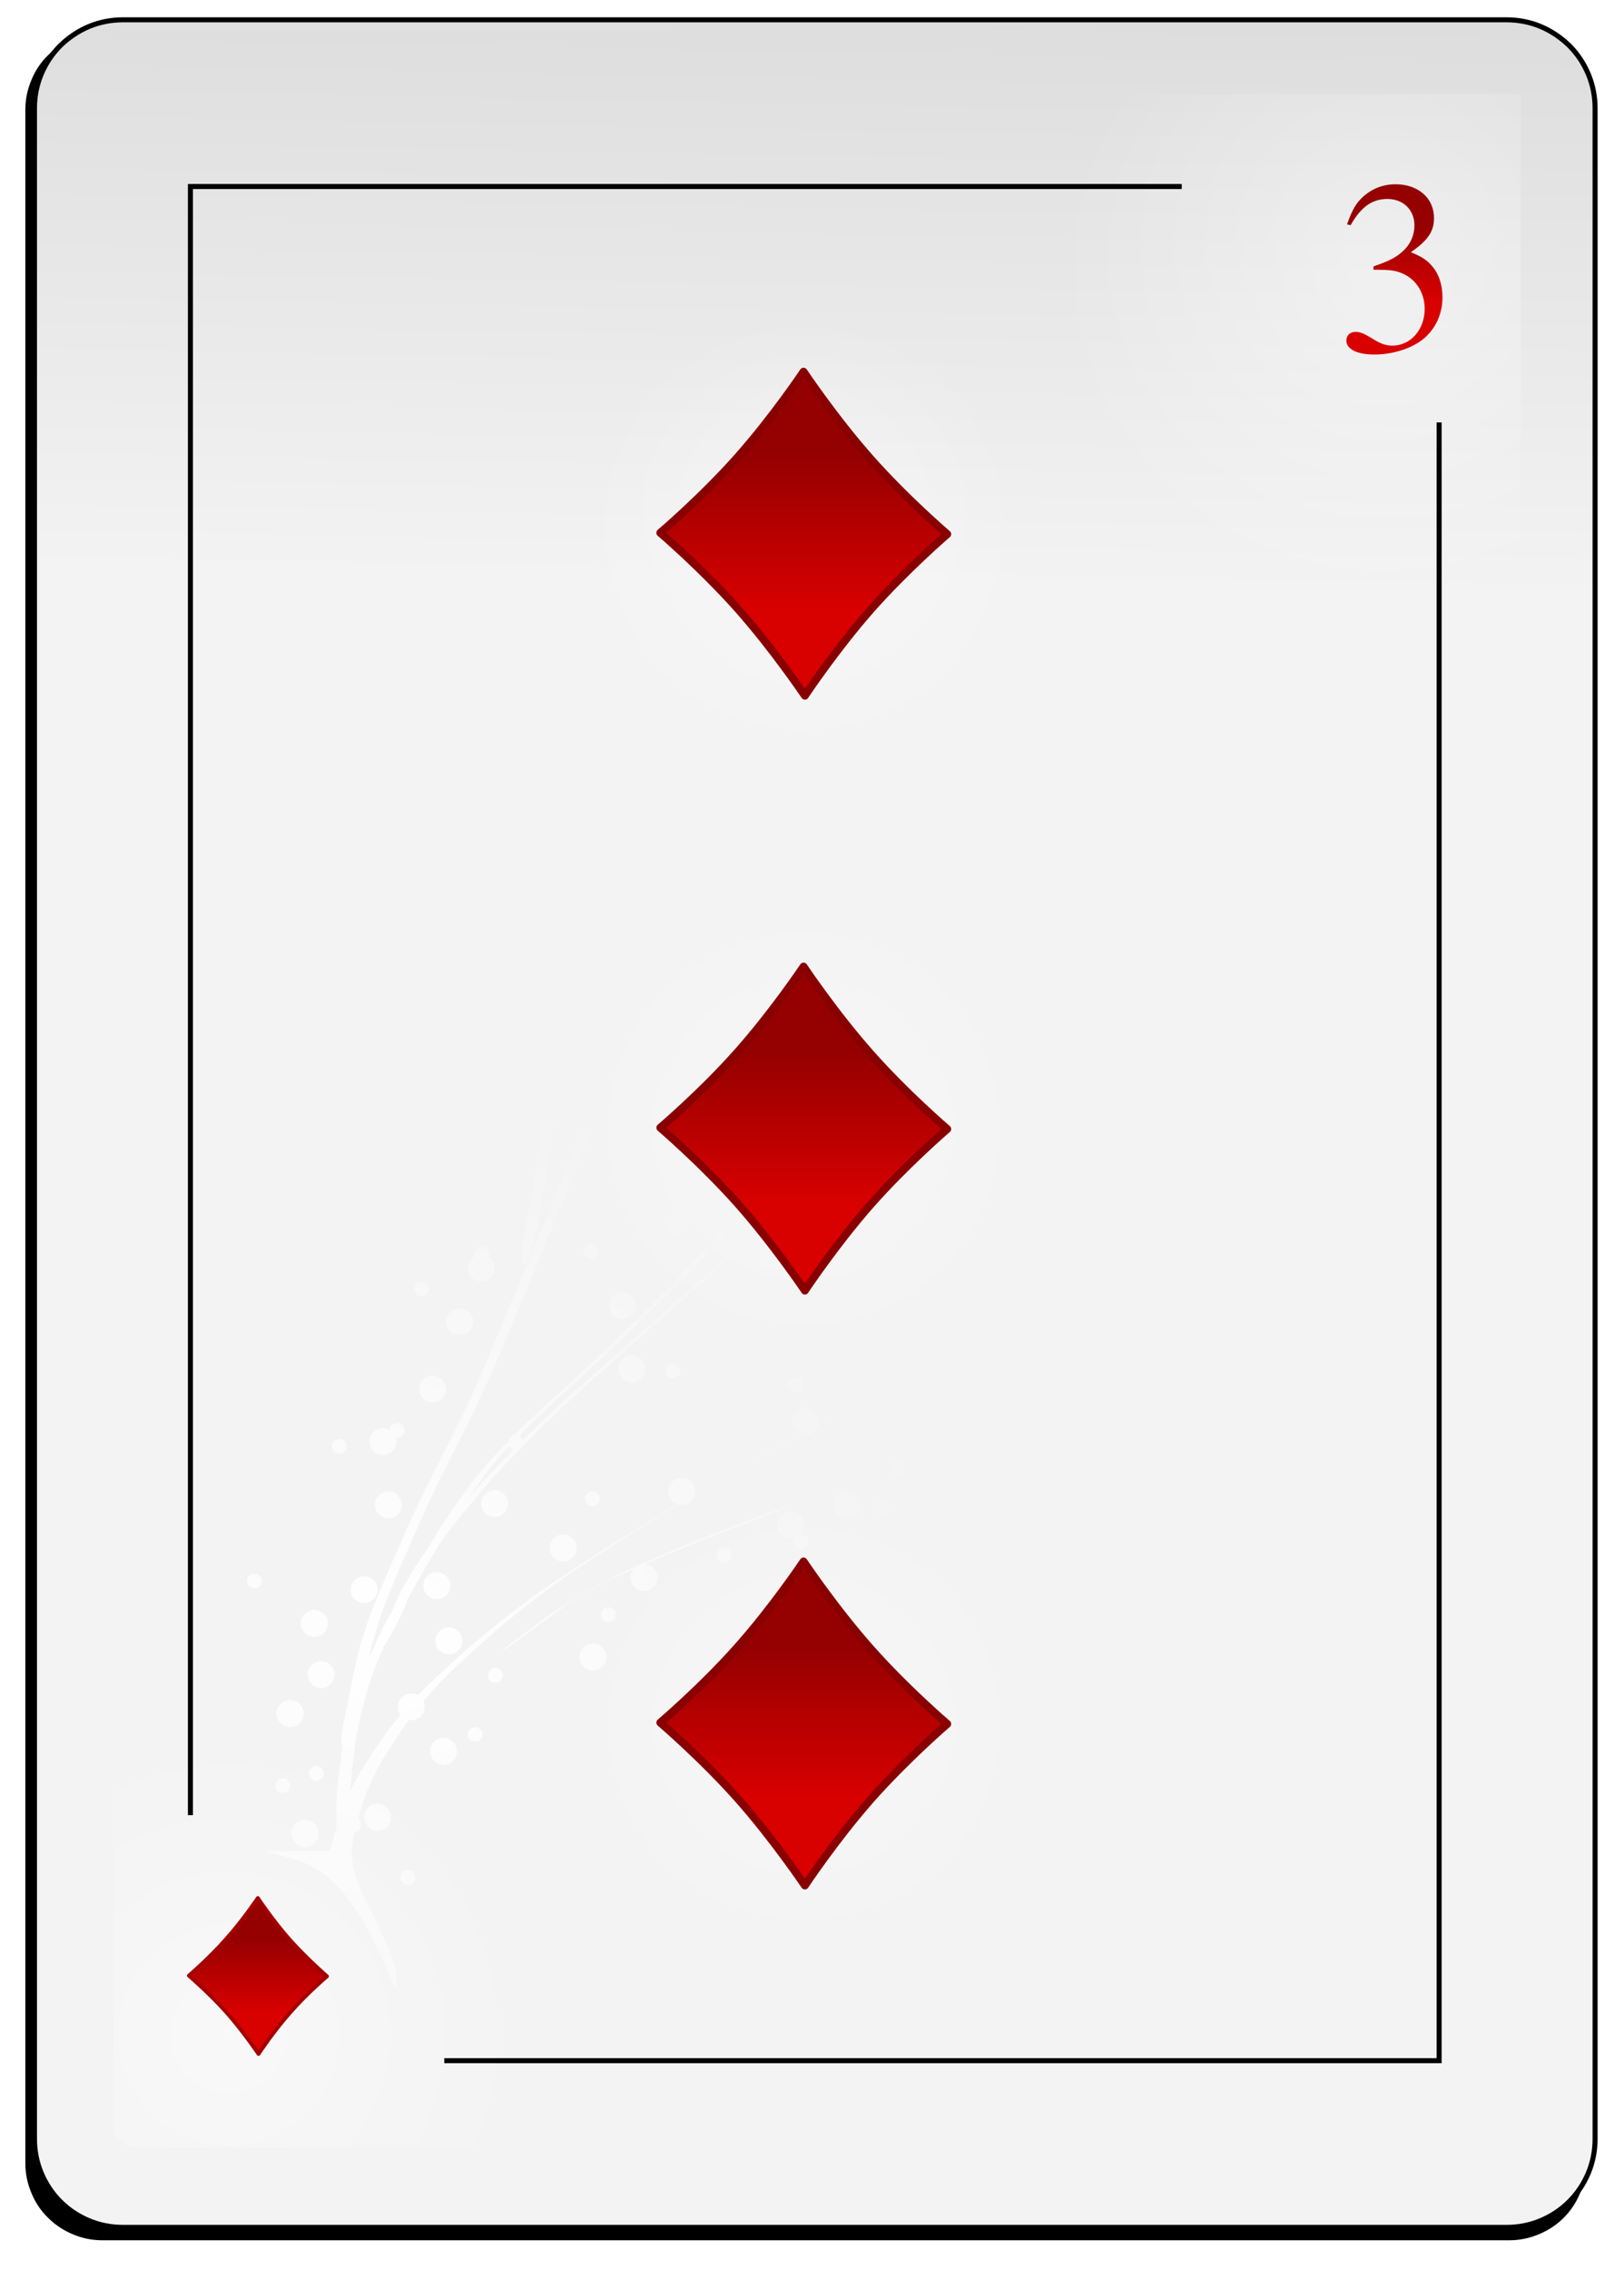 <svg xmlns="http://www.w3.org/2000/svg" viewBox="0 0 73 102" width="73" height="102">
	<defs>
		<filter x="-50%" y="-50%" width="200%" height="200%" id="flt1"> <feGaussianBlur stdDeviation="0.85" /> </filter>
		<linearGradient id="grd1" gradientUnits="userSpaceOnUse"  x1="41.117" y1="26.29" x2="43.262" y2="-90.093">
			<stop offset="0" stop-color="#f3f3f3"  />
			<stop offset="1" stop-color="#8f8f8f"  />
		</linearGradient>
		<radialGradient id="grd2" gradientUnits="userSpaceOnUse"  cx="10.271" cy="91.421" r="13.273">
			<stop offset="0" stop-color="#ffffff"  />
			<stop offset="1" stop-color="#ffffff" stop-opacity="0" />
		</radialGradient>
		<radialGradient id="grd3" gradientUnits="userSpaceOnUse"  cx="62.189" cy="12.364" r="14.639">
			<stop offset="0" stop-color="#ffffff"  />
			<stop offset="1" stop-color="#ffffff" stop-opacity="0" />
		</radialGradient>
		<linearGradient id="grd4" gradientUnits="userSpaceOnUse"  x1="-163.306" y1="90.433" x2="-163.306" y2="87.093">
			<stop offset="0" stop-color="#d90000"  />
			<stop offset="1" stop-color="#950000"  />
		</linearGradient>
		<linearGradient id="grd5" gradientUnits="userSpaceOnUse"  x1="-163.306" y1="13.483" x2="-163.306" y2="10.203">
			<stop offset="0" stop-color="#d90000"  />
			<stop offset="1" stop-color="#950000"  />
		</linearGradient>
		<radialGradient id="grd6" gradientUnits="userSpaceOnUse"  cx="17.85" cy="73.735" r="25.374">
			<stop offset="0" stop-color="#ffffff"  />
			<stop offset="1" stop-color="#ffffff" stop-opacity="0" />
		</radialGradient>
		<radialGradient id="grd7" gradientUnits="userSpaceOnUse"  cx="36.133" cy="77.45" r="9.813">
			<stop offset="0" stop-color="#ffffff"  />
			<stop offset="1" stop-color="#ffffff" stop-opacity="0" />
		</radialGradient>
		<linearGradient id="grd8" gradientUnits="userSpaceOnUse"  x1="-389.846" y1="80.863" x2="-389.846" y2="73.933">
			<stop offset="0" stop-color="#d90000"  />
			<stop offset="1" stop-color="#950000"  />
		</linearGradient>
		<radialGradient id="grd9" gradientUnits="userSpaceOnUse"  cx="36.133" cy="50.72" r="9.813">
			<stop offset="0" stop-color="#ffffff"  />
			<stop offset="1" stop-color="#ffffff" stop-opacity="0" />
		</radialGradient>
		<linearGradient id="grd10" gradientUnits="userSpaceOnUse"  x1="-389.846" y1="54.133" x2="-389.846" y2="47.203">
			<stop offset="0" stop-color="#d90000"  />
			<stop offset="1" stop-color="#950000"  />
		</linearGradient>
		<radialGradient id="grd11" gradientUnits="userSpaceOnUse"  cx="36.133" cy="23.99" r="9.813">
			<stop offset="0" stop-color="#ffffff"  />
			<stop offset="1" stop-color="#ffffff" stop-opacity="0" />
		</radialGradient>
		<linearGradient id="grd12" gradientUnits="userSpaceOnUse"  x1="-389.846" y1="27.403" x2="-389.846" y2="20.473">
			<stop offset="0" stop-color="#d90000"  />
			<stop offset="1" stop-color="#950000"  />
		</linearGradient>
	</defs>
	<style>
		tspan { white-space:pre }
		.shp0 { filter: url(#flt1);fill: #000000 } 
		.shp1 { fill: url(#grd1);stroke: #000000;stroke-width: 0.226 } 
		.shp2 { opacity: 0.467;fill: url(#grd2) } 
		.shp3 { opacity: 0.396;fill: url(#grd3) } 
		.shp4 { fill: none;stroke: #000000;stroke-width: 0.226 } 
		.shp5 { fill: url(#grd4);stroke: #a40000;stroke-linejoin:round;stroke-width: 0.17 } 
		.shp6 { fill: url(#grd5) } 
		.shp7 { fill: url(#grd6) } 
		.shp8 { opacity: 0.4;fill: url(#grd7) } 
		.shp9 { fill: url(#grd8);stroke: #890000;stroke-linejoin:round;stroke-width: 0.353 } 
		.shp10 { opacity: 0.4;fill: url(#grd9) } 
		.shp11 { fill: url(#grd10);stroke: #890000;stroke-linejoin:round;stroke-width: 0.353 } 
		.shp12 { opacity: 0.4;fill: url(#grd11) } 
		.shp13 { fill: url(#grd12);stroke: #890000;stroke-linejoin:round;stroke-width: 0.353 } 
	</style>
	<g id="-e-Diamond3">
		<g id="Layer">
			<path id="Layer" fill-rule="evenodd" class="shp0" d="M4.59 1.47L67.85 1.47C68.3 1.47 68.75 1.56 69.17 1.73C69.59 1.91 69.97 2.16 70.29 2.48C70.61 2.8 70.86 3.18 71.03 3.6C71.21 4.02 71.3 4.47 71.3 4.92L71.3 97.21C71.3 97.66 71.21 98.11 71.03 98.53C70.86 98.95 70.61 99.33 70.29 99.65C69.97 99.97 69.59 100.22 69.17 100.39C68.75 100.57 68.3 100.66 67.85 100.66L4.59 100.66C4.14 100.66 3.69 100.57 3.27 100.39C2.86 100.22 2.48 99.97 2.16 99.65C1.83 99.33 1.58 98.95 1.41 98.53C1.23 98.11 1.14 97.66 1.14 97.21L1.14 4.92C1.14 4.47 1.23 4.02 1.41 3.6C1.58 3.18 1.83 2.8 2.16 2.48C2.48 2.16 2.86 1.91 3.27 1.73C3.69 1.56 4.14 1.47 4.59 1.47" />
			<path id="Layer" fill-rule="evenodd" class="shp1" d="M5.52 0.89L67.73 0.89C68.25 0.89 68.77 0.99 69.25 1.19C69.73 1.39 70.17 1.69 70.54 2.05C70.91 2.42 71.2 2.86 71.4 3.34C71.6 3.82 71.7 4.34 71.7 4.86L71.7 96.11C71.7 96.63 71.6 97.15 71.4 97.63C71.2 98.11 70.91 98.55 70.54 98.92C70.17 99.29 69.73 99.58 69.25 99.78C68.77 99.98 68.25 100.08 67.73 100.08L5.52 100.08C5 100.08 4.48 99.98 4 99.78C3.52 99.58 3.08 99.29 2.71 98.92C2.34 98.55 2.05 98.11 1.85 97.63C1.65 97.15 1.55 96.63 1.55 96.11L1.55 4.86C1.55 4.34 1.65 3.82 1.85 3.34C2.05 2.86 2.34 2.42 2.71 2.05C3.08 1.69 3.52 1.39 4 1.19C4.48 0.99 5 0.89 5.52 0.89" />
			<path id="Layer" class="shp2" d="M30.62 96.49L6.14 96.49C6.01 96.49 5.87 96.46 5.75 96.41C5.62 96.35 5.51 96.28 5.41 96.18C5.31 96.09 5.24 95.97 5.19 95.85C5.13 95.72 5.11 95.58 5.11 95.45L5.11 73.24C5.11 73.11 5.13 72.97 5.19 72.85C5.24 72.72 5.31 72.61 5.41 72.51C5.51 72.41 5.62 72.34 5.75 72.29C5.87 72.23 6.01 72.21 6.14 72.21L30.62 72.21C30.75 72.21 30.89 72.23 31.01 72.29C31.14 72.34 31.25 72.41 31.35 72.51C31.44 72.61 31.52 72.72 31.57 72.85C31.63 72.97 31.65 73.11 31.65 73.24L31.65 95.45C31.65 95.58 31.63 95.72 31.57 95.85C31.52 95.97 31.44 96.09 31.35 96.18C31.25 96.28 31.14 96.35 31.01 96.41C30.89 96.46 30.75 96.49 30.62 96.49" />
			<path id="Layer" class="shp3" d="M39.07 4.23L68.35 4.23L68.35 49.5L39.07 49.5L39.07 4.23Z" />
			<path id="Layer" class="shp4" d="M19.97 92.59L64.69 92.59L64.69 18.98" />
			<path id="Layer" class="shp4" d="M53.12 8.38L8.56 8.38L8.56 81.56" />
		</g>
		<path id="Layer" class="shp5" d="M11.59 85.28C11.59 85.28 12.25 86.28 13.03 87.16C13.81 88.03 14.7 88.8 14.7 88.8C14.7 88.8 13.81 89.55 13.04 90.43C12.27 91.3 11.62 92.29 11.62 92.29C11.62 92.29 10.95 91.29 10.17 90.41C9.38 89.53 8.49 88.77 8.49 88.77C8.49 88.77 9.38 88.01 10.15 87.14C10.93 86.27 11.59 85.28 11.59 85.28L11.59 85.28Z" />
		<path id="Layer" class="shp6" d="M61.74 12.12C62.4 12.12 62.65 12.14 62.92 12.24C63.61 12.48 64.04 13.11 64.04 13.88C64.04 14.81 63.41 15.53 62.59 15.53C62.29 15.53 62.06 15.45 61.65 15.19C61.32 14.99 61.13 14.91 60.94 14.91C60.69 14.91 60.52 15.07 60.52 15.3C60.52 15.69 61 15.93 61.78 15.93C62.63 15.93 63.51 15.64 64.03 15.19C64.55 14.73 64.84 14.09 64.84 13.35C64.84 12.78 64.66 12.26 64.34 11.92C64.12 11.67 63.91 11.54 63.42 11.33C64.18 10.81 64.46 10.4 64.46 9.8C64.46 8.9 63.75 8.28 62.73 8.28C62.18 8.28 61.69 8.47 61.29 8.82C60.96 9.12 60.79 9.41 60.55 10.08L60.71 10.12C61.17 9.31 61.67 8.94 62.36 8.94C63.08 8.94 63.58 9.43 63.58 10.13C63.58 10.53 63.42 10.93 63.14 11.21C62.81 11.54 62.5 11.71 61.74 11.97L61.74 12.12" />
		<path id="Layer" fill-rule="evenodd" class="shp7" d="M17.75 89.35C17.75 89.35 17.75 89.35 17.75 89.35C17.75 89.35 17.75 89.35 17.75 89.35L17.75 89.35ZM17.75 89.35C15.44 83.58 13.88 83.75 11.89 83.17L14.86 83.17C14.88 83.07 14.9 82.97 14.92 82.87C14.97 82.62 15.04 82.38 15.12 82.13C15.12 81.8 15.12 81.47 15.12 81.14C15.13 80.42 15.23 79.71 15.33 79.01C15.34 78.82 15.37 78.64 15.4 78.46C15.3 78.38 15.32 77.84 15.58 76.78C15.63 76.56 15.67 76.35 15.71 76.13C15.8 75.63 15.91 75.13 16.02 74.64C16.14 74.04 16.34 73.47 16.52 72.9C16.76 72.21 17.05 71.55 17.33 70.88C17.68 70.07 18.04 69.25 18.4 68.44C18.89 67.35 19.44 66.28 19.98 65.21C20.67 63.9 21.28 62.56 21.86 61.2C22.56 59.54 23.24 57.88 23.93 56.23C24.68 54.46 25.39 52.67 26.06 50.87C26.11 50.76 26.15 50.64 26.19 50.53C26.18 50.49 26.17 50.45 26.17 50.41C26.17 50.28 26.23 50.17 26.33 50.12C26.93 48.44 27.47 46.74 28 45.04C28.65 42.89 29.2 40.72 29.64 38.52C30.09 35.96 30.2 33.36 30.17 30.77C30.11 28.66 29.89 26.56 29.64 24.46C29.54 24.55 29.4 24.61 29.25 24.61C28.92 24.61 28.65 24.34 28.65 24.01C28.65 23.67 28.92 23.4 29.25 23.4C29.35 23.4 29.45 23.43 29.53 23.47L29.46 22.9C29.36 22.16 29.26 21.42 29.15 20.68C29.1 20.79 28.98 20.86 28.86 20.86C28.67 20.86 28.53 20.71 28.53 20.53C28.53 20.35 28.67 20.2 28.86 20.2C28.95 20.2 29.03 20.23 29.09 20.28C28.99 19.59 28.88 18.89 28.77 18.2C28.6 17.12 28.63 16.48 28.75 16.32C28.65 16.21 28.59 16.06 28.59 15.9C28.59 15.56 28.86 15.3 29.19 15.3C29.52 15.3 29.8 15.56 29.8 15.9C29.8 16.23 29.52 16.51 29.19 16.51C29.12 16.51 29.06 16.49 29 16.47C29.12 16.71 29.24 17.16 29.35 17.86C29.6 19.43 29.83 21 30.03 22.57C30.35 25.19 30.66 27.81 30.74 30.44C30.76 33.03 30.66 35.63 30.22 38.18C29.79 40.38 29.23 42.55 28.57 44.7C28.01 46.55 27.43 48.39 26.77 50.21C26.81 50.26 26.84 50.33 26.84 50.41C26.84 50.56 26.73 50.7 26.58 50.73C25.93 52.46 25.24 54.18 24.52 55.89C23.83 57.54 23.15 59.2 22.45 60.86C21.87 62.21 21.26 63.56 20.58 64.87C20.04 65.93 19.49 67 19.01 68.1C18.65 68.91 18.29 69.72 17.94 70.53C17.66 71.2 17.37 71.86 17.14 72.54C16.95 73.12 16.76 73.69 16.63 74.28C16.62 74.35 16.61 74.42 16.59 74.49C16.78 74.07 16.97 73.65 17.17 73.23C17.33 72.92 17.49 72.61 17.66 72.31C17.66 72.3 17.66 72.3 17.67 72.29C17.74 72.04 17.88 71.82 17.98 71.58C18.15 71.23 18.37 70.91 18.56 70.58C18.75 70.26 18.96 69.96 19.18 69.66C19.75 68.66 20.41 67.71 21.09 66.77C21.61 66.05 22.22 65.4 22.85 64.76C22.87 64.62 22.98 64.5 23.12 64.48L23.64 63.96C24.64 63.02 25.68 62.1 26.69 61.16C27.87 60.05 29.02 58.9 30.17 57.75C31.47 56.44 32.67 55.03 33.79 53.55C35.03 51.85 36.07 50 37.08 48.14C37.42 47.54 37.73 46.93 38.02 46.31L37.9 46.33C37.57 46.33 37.3 46.05 37.3 45.72C37.3 45.39 37.57 45.12 37.9 45.12C38.13 45.12 38.32 45.24 38.42 45.42C38.91 44.31 39.35 43.18 39.73 42.03L39.8 41.8C39.76 41.53 39.74 41.13 39.76 40.58C39.79 39.64 39.81 38.7 39.78 37.77C39.73 36.08 39.62 34.4 39.39 32.72C39.21 31.58 39.03 30.44 38.7 29.33C38.53 28.77 38.38 28.2 38.13 27.67C38.04 27.53 37.99 27.35 37.86 27.24C35.93 25.55 36.57 25.16 38.48 26.87C38.61 26.99 38.66 27.17 38.75 27.32C39 27.85 39.15 28.42 39.31 28.98C39.64 30.09 39.81 31.24 39.99 32.38C40.21 34.05 40.31 35.73 40.37 37.42C40.39 38.13 40.38 38.84 40.36 39.55C40.68 38.07 40.92 36.55 41.1 35.04C41.16 34.38 41.18 33.7 41.2 33.04C41.13 33.06 41.07 33.08 40.99 33.08C40.66 33.08 40.38 32.8 40.38 32.47C40.38 32.14 40.66 31.87 40.99 31.87C41.07 31.87 41.15 31.89 41.22 31.92C41.23 30.88 41.2 29.85 41.17 28.81C40.93 28.73 40.75 28.51 40.75 28.24C40.75 27.98 40.91 27.76 41.14 27.68C41.13 27.57 41.13 27.46 41.12 27.35C41.11 26.93 41.1 26.52 41.08 26.1C40.99 23.76 41.57 23.43 41.65 25.77C41.67 26.19 41.68 26.6 41.7 27.02C41.7 27.27 41.71 27.51 41.72 27.76C41.86 27.87 41.96 28.05 41.96 28.24C41.96 28.42 41.88 28.58 41.75 28.69C41.81 30.7 41.83 32.71 41.68 34.71C41.38 37.07 41 39.42 40.31 41.7C39.61 43.81 38.75 45.87 37.66 47.81C36.65 49.67 35.62 51.51 34.37 53.21C33.26 54.69 32.07 56.1 30.76 57.41C29.62 58.56 28.46 59.7 27.28 60.81C26.28 61.76 25.24 62.67 24.24 63.61C23.94 63.91 23.63 64.21 23.34 64.52C23.41 64.56 23.47 64.64 23.49 64.72C24.25 63.95 25.06 63.22 25.86 62.49L28.67 60C29.65 59.11 30.65 58.24 31.65 57.36C32.77 56.39 33.87 55.38 34.94 54.35C36.16 53.2 37.35 52.01 38.53 50.81C39.78 49.55 40.96 48.23 42.11 46.88C42.98 45.83 43.82 44.76 44.63 43.66C44.62 43.62 44.62 43.58 44.62 43.54C44.62 43.23 44.86 42.98 45.16 42.95L45.77 42.11C46.85 40.62 47.83 39.07 48.75 37.48C48.72 37.49 48.68 37.5 48.64 37.5C48.46 37.5 48.31 37.35 48.31 37.16C48.31 36.98 48.46 36.83 48.64 36.83C48.8 36.83 48.93 36.94 48.96 37.09C49.05 36.94 49.14 36.8 49.23 36.65C50.31 34.64 51.33 32.59 52.02 30.41C52.54 28.51 52.83 26.57 53.14 24.62C53.51 22.29 54.09 21.95 53.72 24.28C53.41 26.23 53.11 28.18 52.6 30.08C51.92 32.26 50.89 34.31 49.81 36.32C48.76 38.19 47.63 40.03 46.36 41.77C46.06 42.18 45.76 42.58 45.46 42.99C45.68 43.08 45.83 43.3 45.83 43.54C45.83 43.88 45.56 44.15 45.22 44.15C45.04 44.15 44.87 44.06 44.76 43.93C44.09 44.81 43.4 45.69 42.69 46.54C41.55 47.89 40.37 49.21 39.12 50.47C38.55 51.05 37.97 51.62 37.4 52.2C37.57 52.03 37.88 51.76 38.33 51.37C39.43 50.43 40.55 49.5 41.7 48.63C42.79 47.81 43.89 47.02 45.11 46.42C45.21 46.22 45.41 46.09 45.65 46.09C45.7 46.09 45.75 46.09 45.8 46.1C45.99 46.03 46.17 45.98 46.38 45.97C48.8 45.81 48.34 46.14 46.1 46.3C46.19 46.41 46.25 46.54 46.25 46.69C46.25 47.02 45.98 47.3 45.65 47.3C45.31 47.3 45.04 47.02 45.04 46.69C45.04 46.63 45.06 46.57 45.08 46.51L44.57 46.73C44.17 46.89 43.13 47.66 42.3 48.29C41.15 49.17 40.02 50.09 38.92 51.03C37.78 52 37.12 52.5 37.24 52.36C36.67 52.91 36.11 53.46 35.54 54.01C34.46 55.03 33.37 56.04 32.25 57.02C31.26 57.9 30.25 58.77 29.27 59.66C28.34 60.49 27.4 61.32 26.47 62.14C25.6 62.93 24.74 63.71 23.93 64.55C23.21 65.28 22.48 66.02 21.81 66.8C21.29 67.42 20.76 68.03 20.27 68.67L19.75 69.37C19.72 69.42 19.69 69.46 19.67 69.51C19.21 70.28 18.76 71.05 18.33 71.84L18.29 71.93C18.25 72.05 18.21 72.18 18.15 72.3C17.8 73.07 17.5 73.62 17.28 73.93C16.96 74.64 16.67 75.37 16.46 76.13C16.23 76.96 16.02 77.79 15.93 78.65C15.85 79.26 15.78 79.87 15.75 80.48L15.89 80.17C16.21 79.56 16.6 78.99 16.98 78.41C17.29 77.94 17.64 77.49 18 77.05C17.92 76.95 17.88 76.83 17.88 76.69C17.88 76.36 18.15 76.09 18.49 76.09C18.6 76.09 18.7 76.12 18.79 76.17C19.37 75.57 19.99 75.01 20.61 74.45C21.42 73.71 22.28 73.02 23.14 72.35C24.18 71.54 25.28 70.83 26.37 70.12C27.62 69.31 28.9 68.53 30.18 67.76L30.48 67.59C30.22 67.52 30.04 67.29 30.04 67.01C30.04 66.68 30.31 66.41 30.65 66.41C30.98 66.41 31.25 66.68 31.25 67.01C31.25 67.35 30.98 67.62 30.65 67.62C30.6 67.62 30.54 67.61 30.5 67.6C29.44 68.24 28.4 68.88 27.37 69.55C26.28 70.26 25.18 70.97 24.16 71.77C23.29 72.44 22.43 73.12 21.62 73.87C20.89 74.52 20.15 75.18 19.49 75.91L19.04 76.45C19.07 76.52 19.09 76.61 19.09 76.69C19.09 77.03 18.82 77.29 18.49 77.29C18.45 77.29 18.41 77.29 18.38 77.29C18.25 77.46 18.12 77.64 18 77.83C17.62 78.4 17.24 78.97 16.92 79.58C16.69 80.05 16.46 80.51 16.31 81.02C16.24 81.25 16.17 81.48 16.1 81.71C16.19 81.77 16.24 81.87 16.24 81.98C16.24 82.16 16.11 82.3 15.94 82.31C15.89 82.61 15.81 82.91 15.81 83.22C15.83 83.39 15.82 83.57 15.86 83.74C15.87 83.84 15.88 83.95 15.91 84.05C16.18 85.25 18.28 88.45 17.75 89.35ZM18 84.34C18 84.16 18.15 84.01 18.34 84.01C18.52 84.01 18.67 84.16 18.67 84.34C18.67 84.53 18.52 84.68 18.34 84.68C18.15 84.68 18 84.53 18 84.34ZM13.1 82.38C13.1 82.04 13.37 81.77 13.71 81.77C14.04 81.77 14.31 82.04 14.31 82.38C14.31 82.71 14.04 82.99 13.71 82.99C13.37 82.99 13.1 82.71 13.1 82.38ZM16.37 81.65C16.37 81.32 16.64 81.05 16.97 81.05C17.31 81.05 17.58 81.32 17.58 81.65C17.58 81.98 17.31 82.26 16.97 82.26C16.64 82.26 16.37 81.98 16.37 81.65ZM12.38 80.23C12.38 80.05 12.53 79.9 12.71 79.9C12.89 79.9 13.04 80.05 13.04 80.23C13.04 80.41 12.89 80.56 12.71 80.56C12.53 80.56 12.38 80.41 12.38 80.23ZM13.89 79.68C13.89 79.5 14.04 79.35 14.22 79.35C14.41 79.35 14.55 79.5 14.55 79.68C14.55 79.87 14.41 80.02 14.22 80.02C14.04 80.02 13.89 79.87 13.89 79.68ZM19.33 78.69C19.33 78.35 19.6 78.09 19.93 78.09C20.27 78.09 20.54 78.35 20.54 78.69C20.54 79.02 20.27 79.3 19.93 79.3C19.6 79.3 19.33 79.02 19.33 78.69ZM21.02 77.93C21.02 77.75 21.17 77.6 21.36 77.6C21.54 77.6 21.69 77.75 21.69 77.93C21.69 78.11 21.54 78.26 21.36 78.26C21.17 78.26 21.02 78.11 21.02 77.93ZM12.43 77C12.43 76.66 12.71 76.39 13.04 76.39C13.38 76.39 13.65 76.66 13.65 77C13.65 77.33 13.38 77.6 13.04 77.6C12.71 77.6 12.43 77.33 12.43 77ZM13.83 75.24C13.83 74.9 14.1 74.64 14.43 74.64C14.77 74.64 15.04 74.9 15.04 75.24C15.04 75.57 14.77 75.85 14.43 75.85C14.1 75.85 13.83 75.57 13.83 75.24ZM21.94 75.27C21.94 75.09 22.08 74.94 22.27 74.94C22.45 74.94 22.6 75.09 22.6 75.27C22.6 75.46 22.45 75.61 22.27 75.61C22.08 75.61 21.94 75.46 21.94 75.27ZM26.04 74.45C26.04 74.12 26.32 73.85 26.65 73.85C26.99 73.85 27.26 74.12 27.26 74.45C27.26 74.79 26.99 75.06 26.65 75.06C26.32 75.06 26.04 74.79 26.04 74.45ZM19.57 73.73C19.57 73.4 19.85 73.12 20.18 73.12C20.52 73.12 20.78 73.4 20.78 73.73C20.78 74.07 20.52 74.33 20.18 74.33C19.85 74.33 19.57 74.07 19.57 73.73ZM22.55 74.18C22.53 74.18 22.9 73.89 23.77 73.25C24.24 72.9 24.7 72.53 25.21 72.23C26.33 71.56 27.44 70.89 28.63 70.36C29.48 69.98 30.33 69.6 31.2 69.26C31.8 69.02 32.4 68.78 33.01 68.54L33.8 68.25C36.19 67.33 35.56 67.7 33.18 68.61L32.4 68.9C31.79 69.13 31.19 69.37 30.58 69.62C30.04 69.82 29.51 70.06 28.98 70.29C29.3 70.31 29.56 70.56 29.56 70.88C29.56 71.22 29.28 71.49 28.95 71.49C28.62 71.49 28.35 71.22 28.35 70.88C28.35 70.73 28.4 70.61 28.49 70.5L28.02 70.71C27.35 70.97 26.03 71.76 25.82 71.88C25.31 72.19 24.85 72.56 24.37 72.9C23.26 73.72 22.58 74.19 22.55 74.18L22.55 74.18ZM13.52 72.94C13.52 72.61 13.8 72.34 14.13 72.34C14.46 72.34 14.74 72.61 14.74 72.94C14.74 73.27 14.46 73.55 14.13 73.55C13.8 73.55 13.52 73.27 13.52 72.94ZM27.01 72.55C27.01 72.37 27.16 72.22 27.34 72.22C27.53 72.22 27.68 72.37 27.68 72.55C27.68 72.73 27.53 72.88 27.34 72.88C27.16 72.88 27.01 72.73 27.01 72.55ZM15.76 71.43C15.76 71.09 16.04 70.83 16.37 70.83C16.71 70.83 16.97 71.09 16.97 71.43C16.97 71.76 16.71 72.03 16.37 72.03C16.04 72.03 15.76 71.76 15.76 71.43ZM19.03 71.25C19.03 70.92 19.3 70.64 19.64 70.64C19.97 70.64 20.24 70.92 20.24 71.25C20.24 71.58 19.97 71.85 19.64 71.85C19.3 71.85 19.03 71.58 19.03 71.25ZM11.1 71.04C11.1 70.85 11.25 70.71 11.44 70.71C11.62 70.71 11.77 70.85 11.77 71.04C11.77 71.22 11.62 71.37 11.44 71.37C11.25 71.37 11.1 71.22 11.1 71.04ZM32.22 69.89C32.22 69.7 32.36 69.55 32.55 69.55C32.73 69.55 32.88 69.7 32.88 69.89C32.88 70.07 32.73 70.22 32.55 70.22C32.36 70.22 32.22 70.07 32.22 69.89ZM24.71 69.55C24.71 69.22 24.99 68.95 25.32 68.95C25.66 68.95 25.92 69.22 25.92 69.55C25.92 69.89 25.66 70.16 25.32 70.16C24.99 70.16 24.71 69.89 24.71 69.55ZM36 69.62C35.81 69.62 35.67 69.47 35.67 69.28C35.67 69.22 35.68 69.16 35.72 69.11C35.66 69.12 35.61 69.13 35.55 69.13C35.21 69.13 34.94 68.86 34.94 68.53C34.94 68.19 35.21 67.92 35.55 67.92C35.88 67.92 36.15 68.19 36.15 68.53C36.15 68.69 36.08 68.84 35.97 68.95L36 68.95C36.18 68.95 36.33 69.1 36.33 69.28C36.33 69.47 36.18 69.62 36 69.62L36 69.62ZM37.48 67.62C37.48 67.28 37.75 67.01 38.08 67.01C38.42 67.01 38.69 67.28 38.69 67.62C38.69 67.95 38.42 68.22 38.08 68.22C37.75 68.22 37.48 67.95 37.48 67.62ZM16.85 67.62C16.85 67.28 17.13 67.01 17.46 67.01C17.79 67.01 18.06 67.28 18.06 67.62C18.06 67.95 17.79 68.22 17.46 68.22C17.13 68.22 16.85 67.95 16.85 67.62ZM21.63 67.56C21.63 67.23 21.9 66.95 22.23 66.95C22.57 66.95 22.84 67.23 22.84 67.56C22.84 67.89 22.57 68.16 22.23 68.16C21.9 68.16 21.63 67.89 21.63 67.56ZM39.29 67.77C39.29 67.59 39.44 67.44 39.62 67.44C39.81 67.44 39.96 67.59 39.96 67.77C39.96 67.96 39.81 68.1 39.62 68.1C39.44 68.1 39.29 67.95 39.29 67.77ZM26.29 67.35C26.29 67.16 26.44 67.01 26.62 67.01C26.81 67.01 26.96 67.16 26.96 67.35C26.96 67.53 26.81 67.68 26.62 67.68C26.44 67.68 26.29 67.53 26.29 67.35ZM21.09 67.28C21.09 67.28 21.09 67.28 21.09 67.28C21.09 67.28 21.09 67.28 21.09 67.28L21.09 67.28ZM21.09 67.28C21.12 67.24 21.16 67.2 21.19 67.16C21.8 66.45 22.45 65.79 23.09 65.13C23.01 65.11 22.93 65.05 22.89 64.98C22.46 65.44 22.06 65.92 21.69 66.43C21.48 66.71 21.29 67 21.09 67.28ZM32.59 66.37C32.6 66.37 32.6 66.36 32.61 66.36C32.6 66.36 32.6 66.37 32.59 66.37L32.59 66.37ZM32.61 66.36C33.58 65.8 34.56 65.25 35.54 64.7C35.66 64.64 35.85 64.53 36.01 64.44C35.78 64.36 35.6 64.13 35.6 63.87C35.6 63.53 35.88 63.26 36.21 63.26C36.54 63.26 36.81 63.53 36.81 63.87C36.81 63.92 36.81 63.96 36.8 64L38.87 62.84C38.18 63.24 37.48 63.63 36.79 64.02C36.72 64.28 36.49 64.47 36.21 64.47C36.15 64.47 36.09 64.46 36.04 64.45C35.55 64.73 35.05 65 34.55 65.27C33.85 65.66 33.18 66.03 32.61 66.36ZM40.02 65.95C40.02 65.77 40.17 65.62 40.35 65.62C40.54 65.62 40.69 65.77 40.69 65.95C40.69 66.14 40.54 66.29 40.35 66.29C40.17 66.29 40.02 66.14 40.02 65.95ZM17.21 65.38C16.88 65.38 16.61 65.11 16.61 64.77C16.61 64.44 16.88 64.17 17.21 64.17C17.32 64.17 17.43 64.2 17.52 64.25C17.52 64.07 17.67 63.93 17.85 63.93C18.03 63.93 18.18 64.08 18.18 64.26C18.18 64.45 18.03 64.6 17.85 64.6C17.83 64.6 17.81 64.59 17.79 64.59C17.8 64.65 17.82 64.71 17.82 64.77C17.82 65.11 17.55 65.38 17.21 65.38L17.21 65.38ZM14.91 64.99C14.91 64.8 15.06 64.65 15.25 64.65C15.43 64.65 15.58 64.8 15.58 64.99C15.58 65.17 15.43 65.32 15.25 65.32C15.06 65.32 14.91 65.17 14.91 64.99ZM18.85 62.42C18.85 62.09 19.12 61.81 19.45 61.81C19.79 61.81 20.05 62.09 20.05 62.42C20.05 62.75 19.79 63.02 19.45 63.02C19.12 63.02 18.85 62.75 18.85 62.42ZM44.68 62.57C44.68 62.38 44.83 62.24 45.01 62.24C45.2 62.24 45.34 62.38 45.34 62.57C45.34 62.75 45.2 62.9 45.01 62.9C44.83 62.9 44.68 62.75 44.68 62.57ZM39.11 62.7L39.14 62.68C39.13 62.68 39.12 62.69 39.11 62.7L39.11 62.7ZM39.14 62.68C40.61 61.81 42.02 60.84 43.38 59.81C44.43 59.01 45.43 58.14 46.38 57.23C46.39 57.22 46.39 57.21 46.39 57.19C45.91 57.61 45.41 57.99 44.91 58.39C43.01 59.91 42.4 60.26 44.31 58.74C44.86 58.3 45.41 57.88 45.94 57.41C46.66 56.79 47.39 56.15 48.1 55.52C49.37 54.16 50.48 52.67 51.53 51.14C52.78 49.37 53.7 47.41 54.45 45.38C55.24 43.17 55.56 40.86 55.73 38.53C55.94 36.45 55.76 34.38 55.5 32.32C55.01 28.46 55.96 27.92 56.45 31.77C56.72 33.83 56.9 35.9 56.69 37.98C56.54 40 56.28 42.01 55.7 43.95C55.81 43.85 55.95 43.78 56.11 43.78C56.45 43.78 56.71 44.06 56.71 44.39C56.71 44.72 56.45 45 56.11 45C55.82 45 55.57 44.79 55.52 44.51C55.48 44.61 55.46 44.72 55.42 44.82C54.67 46.85 53.75 48.8 52.5 50.58C51.8 51.59 51.08 52.59 50.31 53.54C50.86 53.04 51.42 52.53 51.96 52.01L52.64 51.32C52.69 51.17 52.8 51.06 52.94 50.99C53.39 50.5 53.81 50 54.18 49.43C54.75 48.59 55.31 47.75 55.86 46.89C56.4 46.04 56.94 45.19 57.46 44.32C57.91 43.57 58.36 42.83 58.76 42.05C58.98 41.58 59.22 41.12 59.38 40.62C59.45 40.44 59.5 40.24 59.59 40.06C59.82 39.6 60.02 39.24 60.2 38.95C60 38.85 59.86 38.64 59.86 38.4C59.86 38.08 60.11 37.82 60.43 37.8C60.34 37.74 60.28 37.64 60.28 37.53C60.28 37.34 60.43 37.19 60.62 37.19C60.8 37.19 60.95 37.34 60.95 37.53C60.95 37.68 60.84 37.81 60.7 37.84C60.92 37.94 61.07 38.15 61.07 38.4C61.07 38.7 60.85 38.95 60.56 39C60.47 39.2 60.35 39.43 60.21 39.7C60.12 39.88 60.07 40.07 60 40.26C59.84 40.76 59.6 41.23 59.38 41.7L59.14 42.14C59.25 42.04 59.39 41.97 59.56 41.97C59.89 41.97 60.16 42.24 60.16 42.57C60.16 42.91 59.89 43.18 59.56 43.18C59.22 43.18 58.95 42.91 58.95 42.57C58.95 42.53 58.96 42.49 58.97 42.45C58.68 42.96 58.37 43.46 58.07 43.97C57.55 44.83 57.01 45.69 56.47 46.54C55.92 47.4 55.35 48.24 54.78 49.08C54.35 49.75 53.83 50.35 53.28 50.93C53.58 50.97 53.81 51.22 53.81 51.53C53.81 51.87 53.54 52.13 53.21 52.13C52.9 52.13 52.65 51.91 52.61 51.62L52.56 51.67C51.61 52.57 50.64 53.44 49.66 54.32L49.61 54.36C49.3 54.72 48.97 55.07 48.64 55.41C48.18 55.88 47.71 56.34 47.23 56.78C47.44 56.88 47.58 57.09 47.58 57.34C47.58 57.67 47.31 57.94 46.98 57.94C46.72 57.94 46.5 57.77 46.41 57.54C45.75 58.13 45.07 58.7 44.36 59.24C42.97 60.29 41.53 61.29 40.01 62.17L39.14 62.68ZM35.43 62.21C35.43 62.02 35.57 61.88 35.76 61.88C35.94 61.88 36.09 62.02 36.09 62.21C36.09 62.39 35.94 62.54 35.76 62.54C35.57 62.54 35.43 62.39 35.43 62.21ZM41.75 62.29C41.56 62.29 41.41 62.14 41.41 61.96C41.41 61.78 41.56 61.63 41.75 61.63C41.93 61.63 42.08 61.78 42.08 61.96C42.08 62.12 41.96 62.26 41.81 62.29L41.75 62.29ZM27.8 61.51C27.8 61.17 28.07 60.91 28.4 60.91C28.74 60.91 29.01 61.17 29.01 61.51C29.01 61.84 28.74 62.12 28.4 62.12C28.07 62.12 27.8 61.84 27.8 61.51ZM29.92 61.6C29.92 61.42 30.07 61.27 30.25 61.27C30.43 61.27 30.58 61.42 30.58 61.6C30.58 61.78 30.43 61.93 30.25 61.93C30.07 61.93 29.92 61.78 29.92 61.6ZM38.69 60.09C38.69 59.9 38.84 59.75 39.02 59.75C39.21 59.75 39.36 59.9 39.36 60.09C39.36 60.27 39.21 60.42 39.02 60.42C38.84 60.42 38.69 60.27 38.69 60.09ZM41.41 59.63C41.41 59.3 41.68 59.03 42.01 59.03C42.35 59.03 42.62 59.3 42.62 59.63C42.62 59.97 42.35 60.24 42.01 60.24C41.68 60.24 41.41 59.97 41.41 59.63ZM20.05 59.39C20.05 59.06 20.33 58.79 20.66 58.79C21 58.79 21.27 59.06 21.27 59.39C21.27 59.73 21 59.99 20.66 59.99C20.33 59.99 20.05 59.73 20.05 59.39ZM48.97 59.06C48.97 58.88 49.12 58.73 49.3 58.73C49.49 58.73 49.64 58.88 49.64 59.06C49.64 59.24 49.49 59.39 49.3 59.39C49.12 59.39 48.97 59.24 48.97 59.06ZM27.38 58.67C27.38 58.33 27.65 58.06 27.98 58.06C28.31 58.06 28.59 58.33 28.59 58.67C28.59 59 28.31 59.27 27.98 59.27C27.65 59.27 27.38 59 27.38 58.67ZM18.61 57.91C18.61 57.73 18.75 57.58 18.94 57.58C19.12 57.58 19.27 57.73 19.27 57.91C19.27 58.09 19.12 58.24 18.94 58.24C18.75 58.24 18.61 58.09 18.61 57.91ZM42.74 57.58C42.74 57.24 43.01 56.98 43.34 56.98C43.68 56.98 43.95 57.24 43.95 57.58C43.95 57.91 43.68 58.18 43.34 58.18C43.01 58.18 42.74 57.91 42.74 57.58ZM21.63 57.58C21.3 57.58 21.02 57.31 21.02 56.98C21.02 56.74 21.16 56.55 21.35 56.45C21.34 56.41 21.33 56.38 21.33 56.34C21.33 56.16 21.48 56.01 21.66 56.01C21.84 56.01 21.99 56.16 21.99 56.34C21.99 56.39 21.99 56.43 21.97 56.47C22.13 56.58 22.23 56.77 22.23 56.98C22.23 57.31 21.97 57.58 21.63 57.58L21.63 57.58ZM34.09 56.43C34.09 56.1 34.36 55.82 34.7 55.82C35.03 55.82 35.3 56.1 35.3 56.43C35.3 56.76 35.03 57.03 34.7 57.03C34.36 57.03 34.09 56.76 34.09 56.43ZM23.55 56.81C23.43 56.82 23.41 56.31 23.62 55.21C23.86 53.94 24.09 52.67 24.23 51.39C24.38 49.81 24.48 48.23 24.42 46.64C24.36 45.45 24.28 44.27 24.08 43.1C23.95 42.31 23.83 41.51 23.62 40.74C23.53 40.44 23.47 40.13 23.34 39.84C22.25 37.53 22.91 37.15 23.96 39.48C24.09 39.77 24.15 40.08 24.24 40.38C24.44 41.16 24.56 41.95 24.69 42.74C24.89 43.92 24.96 45.1 25.03 46.29C25.08 47.88 24.97 49.47 24.81 51.05C24.67 52.33 24.44 53.6 24.2 54.87C23.97 56.12 23.69 56.8 23.55 56.81L23.55 56.81ZM36.15 56.46C36.15 56.28 36.3 56.13 36.48 56.13C36.66 56.13 36.81 56.28 36.81 56.46C36.81 56.64 36.66 56.79 36.48 56.79C36.3 56.79 36.15 56.64 36.15 56.46ZM26.23 56.22C26.23 56.04 26.38 55.89 26.56 55.89C26.74 55.89 26.89 56.04 26.89 56.22C26.89 56.4 26.74 56.55 26.56 56.55C26.38 56.55 26.23 56.4 26.23 56.22ZM29.92 54.85C29.92 54.52 30.19 54.25 30.53 54.25C30.86 54.25 31.13 54.52 31.13 54.85C31.13 55.19 30.86 55.46 30.53 55.46C30.19 55.46 29.92 55.19 29.92 54.85ZM46.79 54.37C46.79 54.04 47.07 53.77 47.4 53.77C47.74 53.77 48 54.04 48 54.37C48 54.71 47.74 54.97 47.4 54.97C47.07 54.97 46.79 54.71 46.79 54.37ZM53.87 53.25C53.87 53.07 54.02 52.92 54.2 52.92C54.39 52.92 54.54 53.07 54.54 53.25C54.54 53.43 54.39 53.58 54.2 53.58C54.02 53.58 53.87 53.43 53.87 53.25ZM42.08 50.14C42.08 49.8 42.35 49.53 42.68 49.53C43.01 49.53 43.29 49.8 43.29 50.14C43.29 50.47 43.01 50.74 42.68 50.74C42.35 50.74 42.08 50.47 42.08 50.14ZM48.79 49.44C48.79 49.25 48.94 49.11 49.12 49.11C49.3 49.11 49.46 49.26 49.46 49.44C49.46 49.62 49.3 49.77 49.12 49.77C48.94 49.77 48.79 49.62 48.79 49.44ZM19.09 48.75C19.09 48.41 19.36 48.14 19.69 48.14C20.03 48.14 20.3 48.41 20.3 48.75C20.3 49.08 20.03 49.35 19.69 49.35C19.36 49.35 19.09 49.08 19.09 48.75ZM34.39 48.51C34.39 48.17 34.67 47.9 35 47.9C35.33 47.9 35.6 48.17 35.6 48.51C35.6 48.84 35.33 49.11 35 49.11C34.67 49.11 34.39 48.84 34.39 48.51ZM57.99 48.05C57.99 47.87 58.13 47.72 58.32 47.72C58.5 47.72 58.65 47.87 58.65 48.05C58.65 48.24 58.5 48.39 58.32 48.39C58.13 48.39 57.99 48.24 57.99 48.05ZM56.95 47.3C56.95 46.96 57.23 46.69 57.56 46.69C57.9 46.69 58.17 46.96 58.17 47.3C58.17 47.63 57.9 47.9 57.56 47.9C57.23 47.9 56.95 47.63 56.95 47.3ZM38.15 47.11C38.15 46.78 38.41 46.5 38.75 46.5C39.08 46.5 39.36 46.78 39.36 47.11C39.36 47.45 39.08 47.72 38.75 47.72C38.41 47.72 38.15 47.45 38.15 47.11ZM28.16 46.45C28.16 46.11 28.43 45.84 28.77 45.84C29.1 45.84 29.37 46.11 29.37 46.45C29.37 46.78 29.1 47.05 28.77 47.05C28.43 47.05 28.16 46.78 28.16 46.45ZM22.11 44.11C22.11 43.93 22.26 43.78 22.44 43.78C22.63 43.78 22.78 43.93 22.78 44.11C22.78 44.3 22.63 44.45 22.44 44.45C22.26 44.45 22.11 44.3 22.11 44.11ZM25.32 43.73C25.32 43.39 25.59 43.12 25.92 43.12C26.26 43.12 26.53 43.39 26.53 43.73C26.53 44.06 26.26 44.33 25.92 44.33C25.59 44.33 25.32 44.06 25.32 43.73ZM52 43.54C52 43.21 52.26 42.94 52.6 42.94C52.93 42.94 53.21 43.21 53.21 43.54C53.21 43.88 52.93 44.15 52.6 44.15C52.26 44.15 52 43.88 52 43.54ZM29.31 43.21C29.31 43.03 29.47 42.88 29.65 42.88C29.83 42.88 29.98 43.03 29.98 43.21C29.98 43.39 29.83 43.54 29.65 43.54C29.47 43.54 29.31 43.39 29.31 43.21ZM37.42 40.4C37.42 40.06 37.69 39.8 38.03 39.8C38.36 39.8 38.63 40.06 38.63 40.4C38.63 40.73 38.36 41 38.03 41C37.69 41 37.42 40.73 37.42 40.4ZM44.56 40.34C44.56 40.01 44.83 39.73 45.16 39.73C45.49 39.73 45.77 40.01 45.77 40.34C45.77 40.67 45.49 40.94 45.16 40.94C44.83 40.94 44.56 40.67 44.56 40.34ZM57.14 39.67C57.14 39.34 57.41 39.07 57.75 39.07C58.08 39.07 58.35 39.34 58.35 39.67C58.35 40.01 58.08 40.28 57.75 40.28C57.41 40.28 57.14 40.01 57.14 39.67ZM26.89 39.19C26.89 38.85 27.17 38.59 27.5 38.59C27.83 38.59 28.1 38.85 28.1 39.19C28.1 39.52 27.83 39.8 27.5 39.8C27.17 39.8 26.89 39.52 26.89 39.19ZM42.26 39.13C42.26 38.8 42.53 38.52 42.86 38.52C43.2 38.52 43.47 38.8 43.47 39.13C43.47 39.46 43.2 39.73 42.86 39.73C42.53 39.73 42.26 39.46 42.26 39.13ZM30.4 38.07C30.4 37.89 30.55 37.74 30.74 37.74C30.92 37.74 31.07 37.89 31.07 38.07C31.07 38.25 30.92 38.4 30.74 38.4C30.55 38.4 30.4 38.25 30.4 38.07ZM21.69 37.1C21.69 36.92 21.84 36.77 22.02 36.77C22.2 36.77 22.36 36.92 22.36 37.1C22.36 37.29 22.2 37.43 22.02 37.43C21.84 37.43 21.69 37.28 21.69 37.1ZM43.65 36.98C43.65 36.8 43.8 36.65 43.98 36.65C44.16 36.65 44.31 36.8 44.31 36.98C44.31 37.16 44.16 37.31 43.98 37.31C43.8 37.31 43.65 37.16 43.65 36.98ZM53.09 36.16C53.09 35.83 53.35 35.56 53.69 35.56C54.02 35.56 54.3 35.83 54.3 36.16C54.3 36.49 54.02 36.77 53.69 36.77C53.35 36.77 53.09 36.49 53.09 36.16ZM37.3 36.2C37.3 36.01 37.45 35.86 37.63 35.86C37.81 35.86 37.96 36.01 37.96 36.2C37.96 36.38 37.81 36.53 37.63 36.53C37.45 36.53 37.3 36.38 37.3 36.2ZM61.07 35.65C61.07 35.47 61.22 35.32 61.4 35.32C61.58 35.32 61.73 35.47 61.73 35.65C61.73 35.84 61.58 35.98 61.4 35.98C61.22 35.98 61.07 35.84 61.07 35.65ZM37.78 35.26C37.78 34.92 38.05 34.65 38.39 34.65C38.72 34.65 38.99 34.92 38.99 35.26C38.99 35.59 38.72 35.86 38.39 35.86C38.05 35.86 37.78 35.59 37.78 35.26ZM47.46 35.07C47.46 34.74 47.73 34.47 48.07 34.47C48.4 34.47 48.67 34.74 48.67 35.07C48.67 35.41 48.4 35.68 48.07 35.68C47.73 35.68 47.46 35.41 47.46 35.07ZM51.88 34.5C51.88 34.32 52.03 34.17 52.21 34.17C52.39 34.17 52.54 34.32 52.54 34.5C52.54 34.68 52.39 34.83 52.21 34.83C52.03 34.83 51.88 34.68 51.88 34.5ZM60.64 34.05C60.64 33.71 60.92 33.44 61.25 33.44C61.59 33.44 61.85 33.71 61.85 34.05C61.85 34.38 61.59 34.65 61.25 34.65C60.92 34.65 60.64 34.38 60.64 34.05ZM29.23 34.65L29.16 34.65C28.98 34.65 28.83 34.5 28.83 34.32C28.83 34.13 28.98 33.98 29.16 33.98C29.34 33.98 29.49 34.13 29.49 34.32C29.49 34.48 29.38 34.62 29.23 34.65ZM56.71 33.35C56.71 33.17 56.86 33.01 57.05 33.01C57.23 33.01 57.38 33.17 57.38 33.35C57.38 33.54 57.23 33.69 57.05 33.69C56.86 33.69 56.71 33.54 56.71 33.35ZM32.22 32.47C32.22 32.14 32.49 31.87 32.82 31.87C33.16 31.87 33.42 32.14 33.42 32.47C33.42 32.8 33.16 33.08 32.82 33.08C32.49 33.08 32.22 32.8 32.22 32.47ZM52.97 32.27C52.97 32.08 53.11 31.93 53.3 31.93C53.48 31.93 53.63 32.08 53.63 32.27C53.63 32.45 53.48 32.6 53.3 32.6C53.11 32.6 52.97 32.45 52.97 32.27ZM42.74 31.14C42.74 30.81 43.01 30.54 43.34 30.54C43.51 30.54 43.67 30.61 43.78 30.72C43.82 30.58 43.95 30.48 44.1 30.48C44.28 30.48 44.43 30.63 44.43 30.81C44.43 30.99 44.28 31.14 44.1 31.14C44.04 31.14 43.99 31.13 43.94 31.11C43.95 31.12 43.95 31.13 43.95 31.14C43.95 31.48 43.68 31.75 43.34 31.75C43.01 31.75 42.74 31.48 42.74 31.14ZM49.52 30.69C49.52 30.51 49.66 30.36 49.85 30.36C50.03 30.36 50.18 30.51 50.18 30.69C50.18 30.87 50.03 31.02 49.85 31.02C49.66 31.02 49.52 30.87 49.52 30.69ZM59.8 30.57C59.8 30.39 59.95 30.24 60.14 30.24C60.32 30.24 60.47 30.38 60.47 30.57C60.47 30.75 60.32 30.9 60.14 30.9C59.95 30.9 59.8 30.75 59.8 30.57ZM56.95 30.24C56.95 29.9 57.23 29.63 57.56 29.63C57.9 29.63 58.17 29.9 58.17 30.24C58.17 30.57 57.9 30.84 57.56 30.84C57.23 30.84 56.95 30.57 56.95 30.24ZM31.67 30.05C31.67 29.72 31.95 29.45 32.28 29.45C32.61 29.45 32.88 29.72 32.88 30.05C32.88 30.39 32.61 30.66 32.28 30.66C31.95 30.66 31.67 30.39 31.67 30.05ZM37.42 30C37.2 30 37.01 29.87 36.9 29.69C36.81 29.63 36.75 29.53 36.75 29.42C36.75 29.32 36.79 29.24 36.85 29.18C36.94 28.95 37.16 28.79 37.42 28.79C37.75 28.79 38.03 29.05 38.03 29.39C38.03 29.72 37.75 30 37.42 30L37.42 30ZM50.36 28.84C50.36 28.51 50.63 28.24 50.97 28.24C51.3 28.24 51.57 28.51 51.57 28.84C51.57 29.18 51.3 29.45 50.97 29.45C50.63 29.45 50.36 29.18 50.36 28.84ZM28.04 28.24C28.04 27.91 28.31 27.63 28.65 27.63C28.98 27.63 29.25 27.91 29.25 28.24C29.25 28.58 28.98 28.84 28.65 28.84C28.31 28.84 28.04 28.58 28.04 28.24ZM38.51 26.64C38.51 26.45 38.66 26.31 38.84 26.31C39.02 26.31 39.17 26.45 39.17 26.64C39.17 26.82 39.02 26.97 38.84 26.97C38.66 26.97 38.51 26.82 38.51 26.64ZM58.89 26.52C58.89 26.33 59.04 26.19 59.22 26.19C59.41 26.19 59.56 26.33 59.56 26.52C59.56 26.7 59.41 26.85 59.22 26.85C59.04 26.85 58.89 26.7 58.89 26.52ZM31.25 26.45C31.25 26.27 31.4 26.12 31.58 26.12C31.76 26.12 31.91 26.27 31.91 26.45C31.91 26.64 31.76 26.79 31.58 26.79C31.4 26.79 31.25 26.64 31.25 26.45ZM54.66 25.06C54.66 24.88 54.8 24.73 54.99 24.73C55.17 24.73 55.32 24.88 55.32 25.06C55.32 25.24 55.17 25.39 54.99 25.39C54.8 25.39 54.66 25.24 54.66 25.06ZM55.69 24.3C55.69 23.97 55.96 23.7 56.29 23.7C56.62 23.7 56.9 23.97 56.9 24.3C56.9 24.64 56.62 24.91 56.29 24.91C55.96 24.91 55.69 24.64 55.69 24.3ZM34.21 23.85C34.21 23.67 34.37 23.52 34.55 23.52C34.73 23.52 34.88 23.67 34.88 23.85C34.88 24.04 34.73 24.18 34.55 24.18C34.37 24.18 34.21 24.04 34.21 23.85ZM36.69 23.34C36.69 23.01 36.97 22.74 37.3 22.74C37.63 22.74 37.9 23.01 37.9 23.34C37.9 23.68 37.63 23.94 37.3 23.94C36.97 23.94 36.69 23.68 36.69 23.34ZM31.49 22.37C31.49 22.04 31.76 21.77 32.1 21.77C32.43 21.77 32.7 22.04 32.7 22.37C32.7 22.71 32.43 22.98 32.1 22.98C31.76 22.98 31.49 22.71 31.49 22.37ZM49.21 22.46C49.21 22.28 49.36 22.13 49.54 22.13C49.73 22.13 49.88 22.28 49.88 22.46C49.88 22.64 49.73 22.8 49.54 22.8C49.36 22.8 49.21 22.64 49.21 22.46ZM41.11 22.13C41.11 21.79 41.38 21.53 41.71 21.53C42.04 21.53 42.32 21.79 42.32 22.13C42.32 22.46 42.04 22.73 41.71 22.73C41.38 22.73 41.11 22.46 41.11 22.13ZM51.81 21.79C51.81 21.61 51.96 21.46 52.15 21.46C52.33 21.46 52.48 21.61 52.48 21.79C52.48 21.98 52.33 22.13 52.15 22.13C51.96 22.13 51.81 21.98 51.81 21.79ZM40.14 20.41C40.14 20.23 40.29 20.08 40.47 20.08C40.66 20.08 40.81 20.23 40.81 20.41C40.81 20.59 40.66 20.74 40.47 20.74C40.29 20.74 40.14 20.59 40.14 20.41ZM26.89 19.95C26.89 19.62 27.17 19.35 27.5 19.35C27.83 19.35 28.1 19.62 28.1 19.95C28.1 20.28 27.83 20.56 27.5 20.56C27.17 20.56 26.89 20.28 26.89 19.95ZM49.94 18.78C49.94 18.59 50.09 18.44 50.27 18.44C50.46 18.44 50.6 18.59 50.6 18.78C50.6 18.96 50.46 19.11 50.27 19.11C50.09 19.11 49.94 18.96 49.94 18.78ZM51.81 18.08C51.81 17.74 52.09 17.48 52.42 17.47C52.76 17.47 53.02 17.74 53.02 18.08C53.02 18.41 52.76 18.68 52.42 18.68C52.09 18.68 51.81 18.41 51.81 18.08ZM26.35 17.44C26.35 17.26 26.5 17.11 26.68 17.11C26.86 17.11 27.01 17.26 27.01 17.44C27.01 17.62 26.86 17.77 26.68 17.77C26.5 17.77 26.35 17.62 26.35 17.44ZM52.12 16.17C52.12 15.99 52.27 15.84 52.45 15.84C52.63 15.84 52.78 15.99 52.78 16.17C52.78 16.36 52.63 16.51 52.45 16.51C52.27 16.51 52.12 16.36 52.12 16.17ZM35.48 15.26C35.48 15.08 35.63 14.93 35.81 14.93C36 14.93 36.15 15.08 36.15 15.26C36.15 15.45 36 15.59 35.81 15.59C35.63 15.59 35.48 15.45 35.48 15.26ZM26.96 13.63C26.96 13.45 27.1 13.3 27.29 13.3C27.47 13.3 27.62 13.45 27.62 13.63C27.62 13.81 27.47 13.96 27.29 13.96C27.1 13.96 26.96 13.81 26.96 13.63ZM28.65 12.42C28.65 12.24 28.79 12.09 28.98 12.09C29.16 12.09 29.31 12.24 29.31 12.42C29.31 12.6 29.16 12.75 28.98 12.75C28.79 12.75 28.65 12.6 28.65 12.42Z" />
		<g id="Layer">
			<path id="Layer" class="shp8" d="M45.94 77.45C45.94 82.87 41.55 87.26 36.13 87.26C30.71 87.26 26.32 82.87 26.32 77.45C26.32 72.03 30.71 67.64 36.13 67.64C41.55 67.64 45.94 72.03 45.94 77.45Z" />
			<path id="Layer" class="shp9" d="M36.12 70.16C36.12 70.16 37.5 72.23 39.12 74.06C40.73 75.88 42.58 77.46 42.58 77.46C42.58 77.46 40.74 79.04 39.14 80.85C37.54 82.67 36.18 84.72 36.18 84.72C36.18 84.72 34.79 82.65 33.17 80.82C31.54 78.99 29.68 77.4 29.68 77.4C29.68 77.4 31.53 75.83 33.14 74.02C34.75 72.21 36.12 70.16 36.12 70.16L36.12 70.16Z" />
		</g>
		<g id="Layer">
			<path id="Layer" class="shp10" d="M45.94 50.72C45.94 56.14 41.55 60.53 36.13 60.53C30.71 60.53 26.32 56.14 26.32 50.72C26.32 45.3 30.71 40.91 36.13 40.91C41.55 40.91 45.94 45.3 45.94 50.72Z" />
			<path id="Layer" class="shp11" d="M36.12 43.43C36.12 43.43 37.5 45.5 39.12 47.33C40.73 49.15 42.58 50.73 42.58 50.73C42.58 50.73 40.74 52.31 39.14 54.12C37.54 55.94 36.18 57.99 36.18 57.99C36.18 57.99 34.79 55.92 33.17 54.09C31.54 52.26 29.68 50.67 29.68 50.67C29.68 50.67 31.53 49.1 33.14 47.29C34.75 45.48 36.12 43.43 36.12 43.43L36.12 43.43Z" />
		</g>
		<g id="Layer">
			<path id="Layer" class="shp12" d="M45.94 23.99C45.94 29.41 41.55 33.8 36.13 33.8C30.71 33.8 26.32 29.41 26.32 23.99C26.32 18.57 30.71 14.18 36.13 14.18C41.55 14.18 45.94 18.57 45.94 23.99Z" />
			<path id="Layer" class="shp13" d="M36.12 16.7C36.12 16.7 37.5 18.77 39.12 20.6C40.73 22.42 42.58 24 42.58 24C42.58 24 40.74 25.58 39.14 27.39C37.54 29.21 36.18 31.26 36.18 31.26C36.18 31.26 34.79 29.19 33.17 27.36C31.54 25.53 29.68 23.94 29.68 23.94C29.68 23.94 31.53 22.37 33.14 20.56C34.75 18.75 36.12 16.7 36.12 16.7L36.12 16.7Z" />
		</g>
	</g>
</svg>